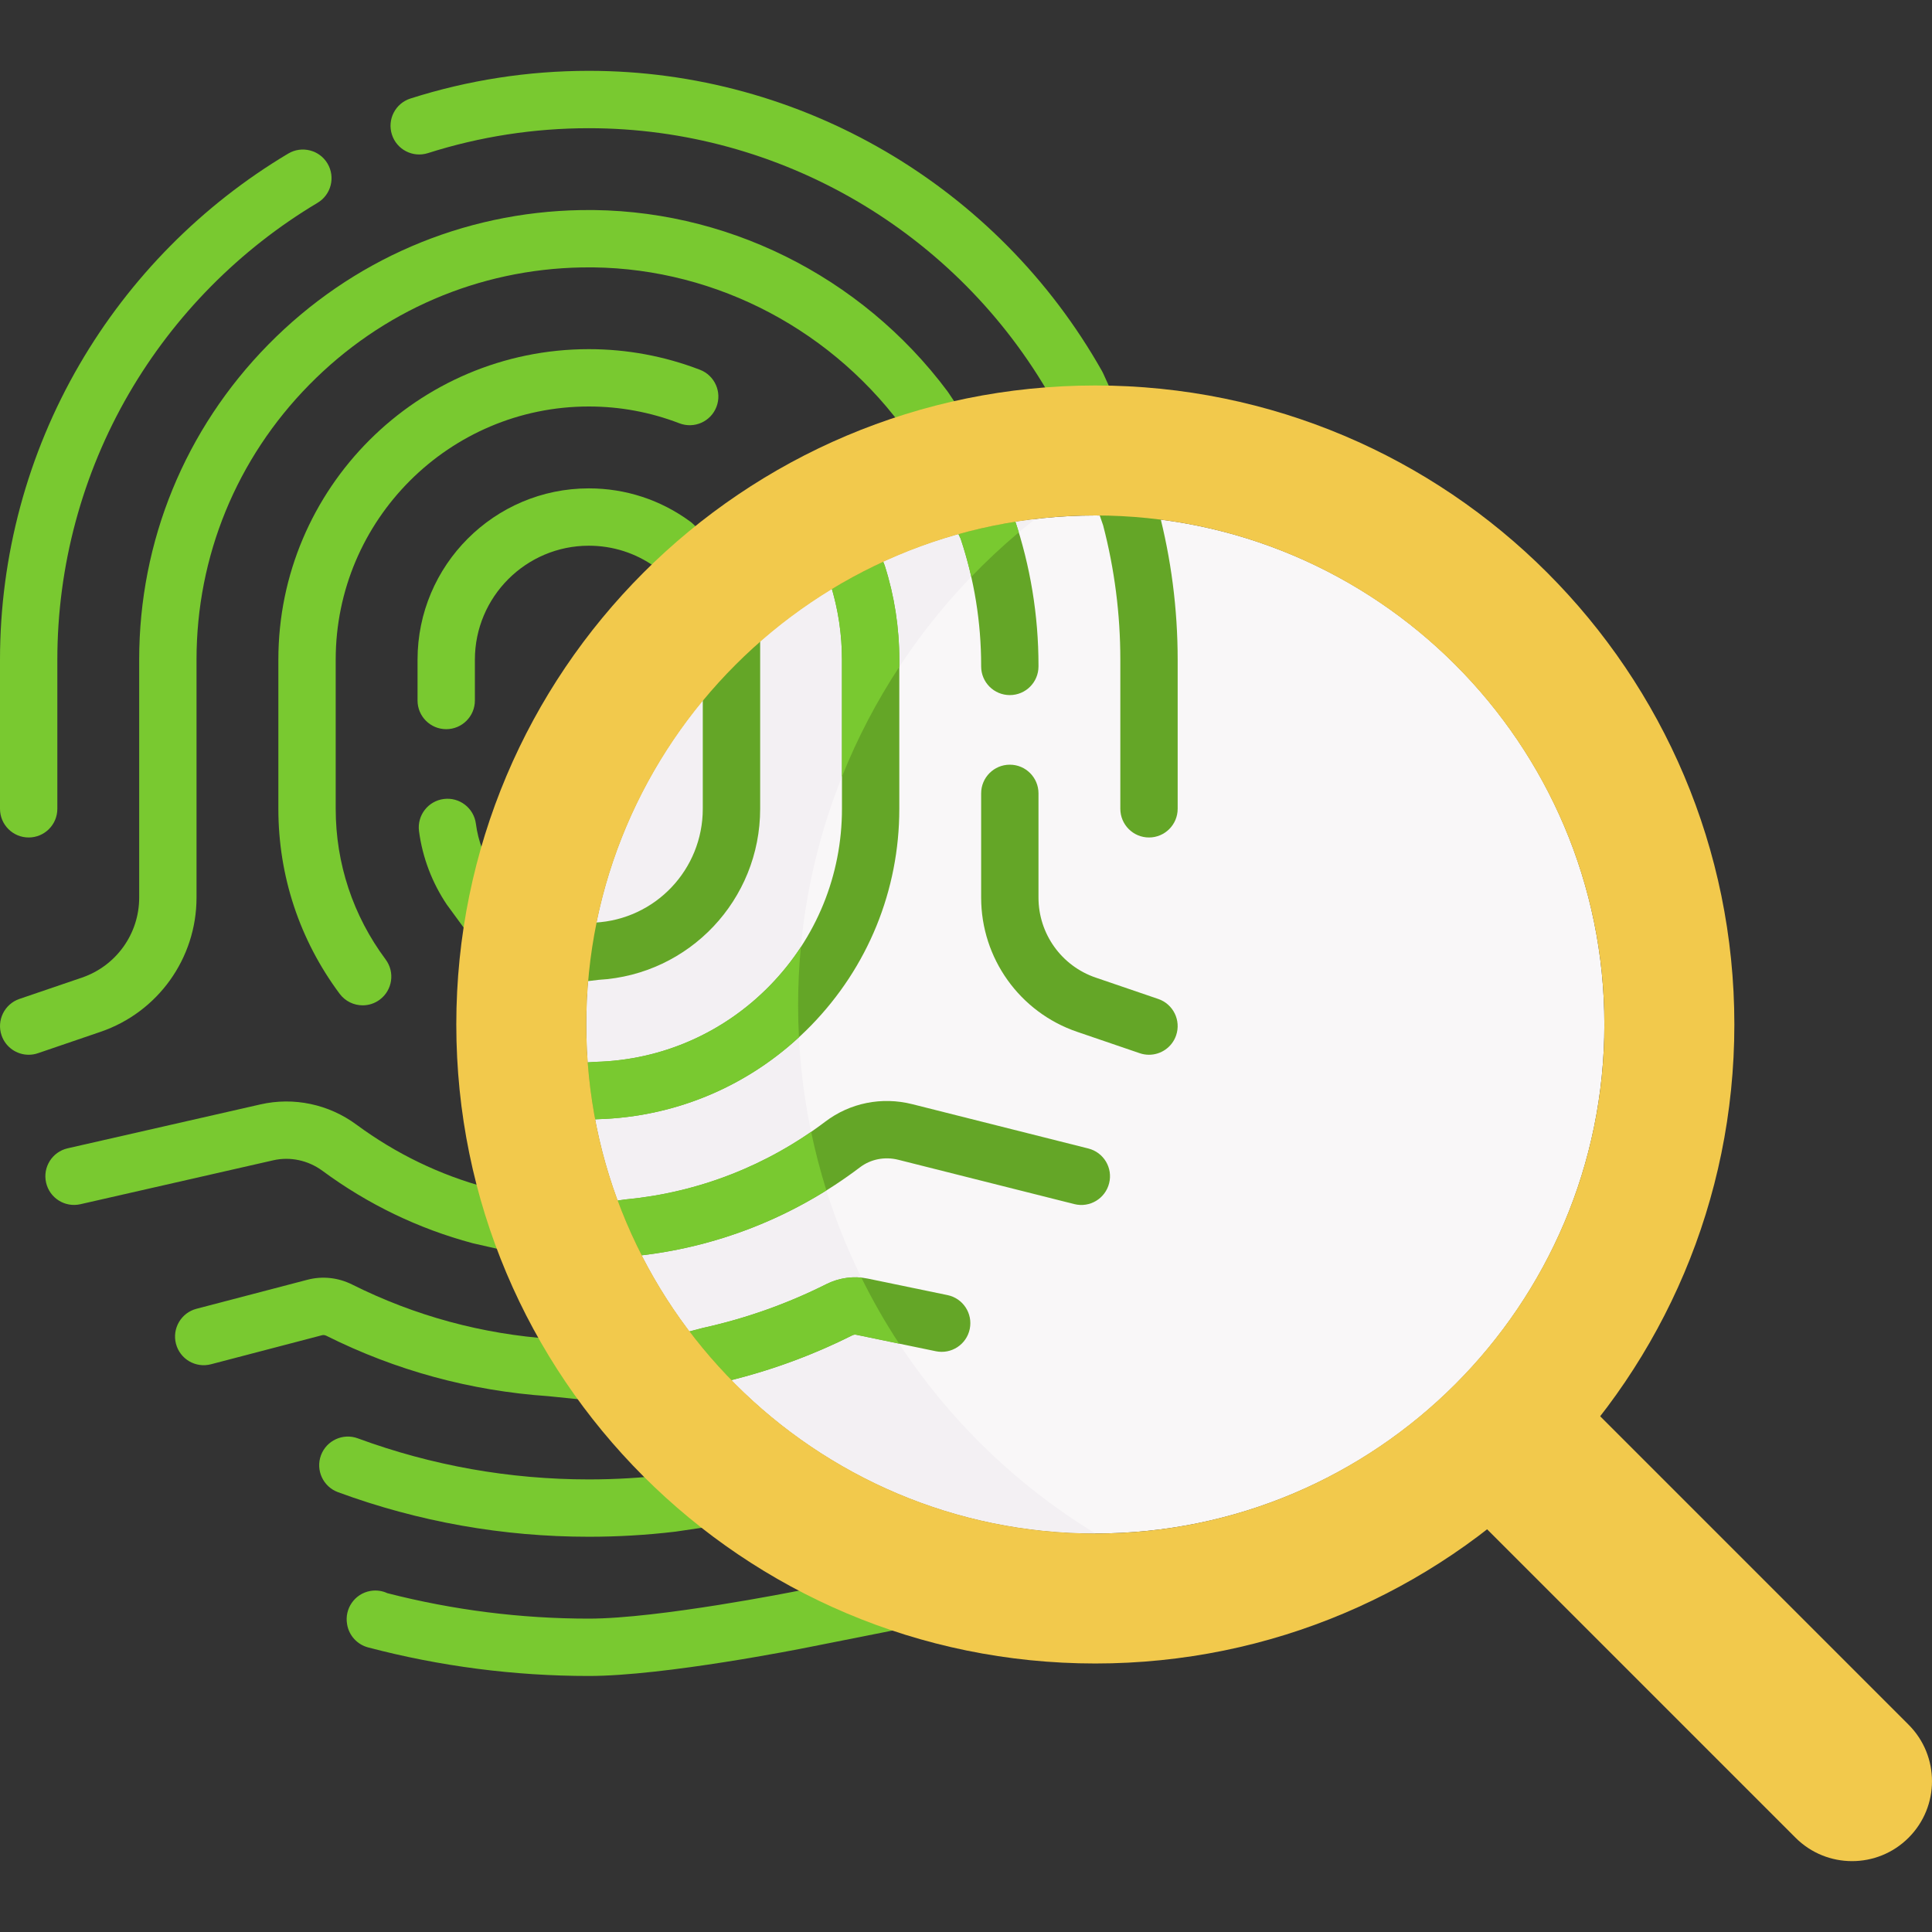 <svg width="50" height="50" viewBox="0 0 50 50" fill="none" xmlns="http://www.w3.org/2000/svg">
<rect x="0" y="0" width="50" height="50" fill="#333333" stroke="none"/>
<g clip-path="url(#clip0)">
<path d="M49.394 44.635L41.412 36.653L40.466 35.21L37.272 38.238L38.486 39.578L46.468 47.56C47.276 48.368 48.586 48.368 49.394 47.56C50.202 46.752 50.202 45.443 49.394 44.635Z" fill="#F2C94C"/>
<path d="M28.347 39.687C35.623 39.687 41.521 33.789 41.521 26.513C41.521 19.238 35.623 13.34 28.347 13.34C21.072 13.34 15.174 19.238 15.174 26.513C15.174 33.789 21.072 39.687 28.347 39.687Z" fill="#F9F7F8"/>
<path d="M12.982 24.834C12.753 24.834 12.528 24.729 12.383 24.53L11.585 23.44C11.579 23.433 11.574 23.426 11.569 23.419C11.184 22.85 10.933 22.19 10.844 21.51C10.791 21.104 11.077 20.731 11.484 20.678C11.89 20.625 12.263 20.911 12.316 21.318C12.374 21.765 12.538 22.2 12.79 22.575L13.58 23.653C13.822 23.984 13.75 24.448 13.42 24.69C13.287 24.787 13.134 24.834 12.982 24.834Z" fill="#79C930"/>
<path d="M11.548 18.871C11.138 18.871 10.806 18.539 10.806 18.129V17.073C10.806 14.628 12.795 12.639 15.239 12.639C16.191 12.639 17.099 12.937 17.864 13.499C17.889 13.518 17.913 13.537 17.935 13.559L19.441 14.985C19.738 15.267 19.751 15.737 19.469 16.035C19.187 16.332 18.718 16.345 18.42 16.063L16.949 14.669C16.448 14.312 15.858 14.123 15.239 14.123C13.613 14.123 12.29 15.446 12.29 17.073V18.129C12.29 18.539 11.958 18.871 11.548 18.871Z" fill="#79C930"/>
<path d="M20.655 26.019C20.655 20.916 23.058 16.363 26.792 13.432C20.25 14.185 15.173 19.776 15.174 26.514C15.174 33.777 21.084 39.687 28.347 39.687H28.351C23.74 36.877 20.655 31.802 20.655 26.019Z" fill="#F3F0F3"/>
<path d="M13.228 25.628C12.858 25.628 12.538 25.352 12.492 24.975C12.442 24.569 12.732 24.198 13.139 24.149L15.339 23.881C15.357 23.879 15.374 23.878 15.392 23.877C16.96 23.797 18.188 22.504 18.188 20.931V14.753C18.188 14.343 18.521 14.011 18.93 14.011C19.34 14.011 19.673 14.343 19.673 14.753V20.931C19.673 23.286 17.84 25.225 15.494 25.358L13.318 25.622C13.288 25.626 13.257 25.628 13.228 25.628Z" fill="#64A627"/>
<path d="M13.228 29.106C12.839 29.106 12.513 28.804 12.488 28.411C12.462 28.002 12.772 27.649 13.181 27.623L15.382 27.483C15.391 27.482 15.4 27.482 15.41 27.481C17.12 27.437 18.724 26.736 19.925 25.506C21.128 24.274 21.79 22.649 21.79 20.932V17.073C21.79 16.41 21.691 15.755 21.495 15.128L20.725 13.323C20.564 12.946 20.739 12.51 21.116 12.349C21.493 12.188 21.929 12.364 22.09 12.741L22.874 14.579C22.883 14.6 22.892 14.623 22.899 14.645C23.148 15.428 23.274 16.245 23.274 17.073V20.933C23.274 23.039 22.462 25.032 20.987 26.543C19.518 28.047 17.556 28.907 15.463 28.965L13.276 29.104C13.26 29.105 13.244 29.106 13.228 29.106Z" fill="#64A627"/>
<path d="M20.655 26.02C20.655 25.509 20.679 25.007 20.726 24.509C20.494 24.863 20.227 25.196 19.925 25.506C18.724 26.736 17.12 27.437 15.41 27.481C15.4 27.481 15.391 27.482 15.382 27.483L15.21 27.494C15.247 27.993 15.312 28.485 15.404 28.968L15.462 28.965C17.413 28.911 19.247 28.163 20.677 26.843C20.663 26.571 20.655 26.295 20.655 26.02Z" fill="#79C930"/>
<path d="M21.79 17.07V20.101C22.19 19.099 22.689 18.148 23.274 17.258V17.07C23.274 16.242 23.148 15.425 22.899 14.642C22.892 14.62 22.884 14.598 22.874 14.576L22.858 14.538C22.401 14.749 21.957 14.985 21.53 15.245C21.702 15.836 21.79 16.449 21.79 17.07Z" fill="#79C930"/>
<path d="M26.134 17.989C25.724 17.989 25.392 17.657 25.392 17.247V17.222C25.392 16.101 25.213 14.997 24.861 13.941L23.77 11.661C23.593 11.291 23.75 10.848 24.119 10.671C24.489 10.494 24.932 10.65 25.109 11.02L26.22 13.341C26.232 13.368 26.244 13.395 26.253 13.424C26.666 14.646 26.876 15.924 26.876 17.222V17.247C26.876 17.657 26.544 17.989 26.134 17.989Z" fill="#64A627"/>
<path d="M24.805 13.823L24.861 13.94C24.97 14.265 25.061 14.594 25.137 14.927C25.526 14.523 25.937 14.139 26.366 13.777C26.338 13.685 26.309 13.593 26.279 13.501C25.778 13.581 25.285 13.689 24.805 13.823Z" fill="#79C930"/>
<path d="M0.742 27.297C0.434 27.297 0.145 27.103 0.04 26.794C-0.092 26.407 0.115 25.985 0.503 25.852L2.122 25.3C3.007 24.997 3.602 24.166 3.602 23.23V17.072C3.602 14.005 4.789 11.108 6.945 8.916C9.099 6.727 11.97 5.491 15.03 5.437C18.73 5.371 22.279 7.125 24.522 10.129C24.529 10.14 24.537 10.15 24.544 10.161L25.7 11.889C25.928 12.23 25.837 12.691 25.496 12.919C25.155 13.147 24.694 13.055 24.466 12.714L23.321 11.002C21.362 8.389 18.276 6.861 15.056 6.921C12.387 6.968 9.883 8.046 8.004 9.957C6.122 11.87 5.086 14.396 5.086 17.072V23.23C5.086 24.801 4.087 26.197 2.601 26.704L0.982 27.257C0.903 27.284 0.822 27.297 0.742 27.297Z" fill="#79C930"/>
<path d="M29.736 21.674C29.326 21.674 28.994 21.341 28.994 20.931V17.072C28.994 15.895 28.844 14.726 28.549 13.596L27.958 11.882C27.824 11.495 28.03 11.072 28.417 10.939C28.805 10.805 29.227 11.011 29.361 11.398L29.961 13.139C29.967 13.156 29.973 13.174 29.977 13.192C30.309 14.452 30.478 15.758 30.478 17.072V20.931C30.478 21.341 30.146 21.674 29.736 21.674Z" fill="#64A627"/>
<path d="M28.742 12.621C28.46 12.621 28.19 12.46 28.066 12.186L27.215 10.313C24.769 5.997 20.183 3.318 15.239 3.318C13.82 3.318 12.418 3.535 11.074 3.963C10.683 4.087 10.266 3.871 10.142 3.481C10.017 3.09 10.233 2.673 10.624 2.549C12.114 2.074 13.667 1.833 15.239 1.833C20.729 1.833 25.819 4.814 28.524 9.611C28.534 9.63 28.544 9.649 28.553 9.669L29.417 11.572C29.587 11.945 29.422 12.385 29.049 12.555C28.949 12.6 28.845 12.621 28.742 12.621Z" fill="#79C930"/>
<path d="M14.442 32.776C14.077 32.776 13.759 32.508 13.708 32.137C13.651 31.731 13.934 31.356 14.34 31.299L16.186 31.041C16.197 31.04 16.207 31.039 16.218 31.038C18.081 30.859 19.858 30.164 21.357 29.029C21.999 28.542 22.82 28.377 23.61 28.576L28.166 29.723C28.563 29.823 28.805 30.226 28.704 30.623C28.604 31.021 28.201 31.262 27.804 31.162L23.248 30.015C22.897 29.927 22.534 29.998 22.253 30.212C20.539 31.51 18.507 32.306 16.376 32.513L14.545 32.769C14.51 32.774 14.476 32.776 14.442 32.776Z" fill="#64A627"/>
<path d="M16.608 32.487C18.308 32.286 19.937 31.714 21.387 30.808C21.232 30.312 21.099 29.806 20.992 29.292C19.573 30.272 17.933 30.873 16.218 31.038C16.207 31.039 16.196 31.04 16.186 31.042L15.986 31.07C16.166 31.556 16.374 32.029 16.608 32.487Z" fill="#79C930"/>
<path d="M14.97 32.776C14.916 32.776 14.861 32.77 14.806 32.758L12.257 32.18C12.247 32.178 12.238 32.175 12.228 32.173C10.826 31.797 9.52 31.167 8.346 30.301C7.975 30.028 7.51 29.928 7.069 30.029L2.081 31.165C1.681 31.256 1.284 31.006 1.193 30.607C1.101 30.207 1.352 29.809 1.751 29.718L6.739 28.582C7.602 28.385 8.508 28.576 9.227 29.107C10.247 29.859 11.382 30.408 12.599 30.736L15.134 31.31C15.533 31.401 15.784 31.798 15.693 32.198C15.615 32.542 15.309 32.776 14.97 32.776Z" fill="#79C930"/>
<path d="M15.799 36.292C15.774 36.292 15.748 36.291 15.723 36.288L14.19 36.133C12.179 35.995 10.248 35.47 8.449 34.571C8.411 34.552 8.37 34.546 8.336 34.555L5.46 35.307C5.063 35.411 4.658 35.174 4.554 34.777C4.451 34.381 4.688 33.975 5.085 33.871L7.96 33.119C8.343 33.019 8.752 33.063 9.112 33.243C10.738 34.056 12.484 34.53 14.303 34.652C14.311 34.653 14.319 34.654 14.328 34.654L15.873 34.811C16.28 34.853 16.578 35.217 16.536 35.625C16.497 36.007 16.175 36.292 15.799 36.292Z" fill="#79C930"/>
<path d="M15.239 39.771C13.011 39.771 10.826 39.383 8.746 38.617C8.362 38.475 8.165 38.049 8.306 37.664C8.448 37.28 8.875 37.082 9.259 37.224C11.174 37.929 13.186 38.287 15.239 38.287C15.925 38.287 16.617 38.246 17.294 38.166L20.917 37.631C21.322 37.571 21.7 37.852 21.76 38.257C21.819 38.662 21.539 39.04 21.134 39.099L17.501 39.636C17.494 39.637 17.487 39.638 17.48 39.639C16.741 39.727 15.987 39.771 15.239 39.771Z" fill="#79C930"/>
<path d="M15.239 43.374C13.31 43.374 11.388 43.125 9.527 42.635C9.247 42.561 9.036 42.332 8.985 42.048L8.983 42.035C8.911 41.632 9.18 41.246 9.583 41.174C9.738 41.147 9.891 41.169 10.024 41.231C11.725 41.668 13.479 41.89 15.239 41.89C17.051 41.89 20.583 41.184 20.619 41.177L24.819 40.344C25.22 40.264 25.611 40.525 25.691 40.927C25.771 41.329 25.509 41.72 25.107 41.8L20.909 42.633C20.76 42.663 17.199 43.374 15.239 43.374Z" fill="#79C930"/>
<path d="M17.185 36.137C16.855 36.137 16.554 35.915 16.467 35.581C16.364 35.184 16.602 34.779 16.999 34.676L18.189 34.367C18.198 34.365 18.206 34.363 18.215 34.361C19.316 34.117 20.383 33.737 21.387 33.233C21.72 33.066 22.101 33.015 22.459 33.09L24.521 33.517C24.923 33.6 25.18 33.993 25.097 34.394C25.014 34.796 24.621 35.053 24.22 34.97L22.158 34.543C22.125 34.536 22.088 34.542 22.053 34.56C20.944 35.117 19.765 35.536 18.549 35.807L17.372 36.112C17.309 36.129 17.247 36.137 17.185 36.137Z" fill="#64A627"/>
<path d="M18.93 35.716C20.011 35.446 21.06 35.058 22.053 34.56C22.088 34.542 22.125 34.536 22.158 34.543L23.269 34.773C22.91 34.226 22.583 33.655 22.292 33.064C21.984 33.033 21.669 33.092 21.387 33.233C20.383 33.737 19.316 34.117 18.215 34.361C18.206 34.363 18.198 34.365 18.189 34.367L17.844 34.456C18.18 34.899 18.543 35.319 18.93 35.716Z" fill="#79C930"/>
<path d="M28.347 9.976C37.481 9.976 44.885 17.38 44.885 26.514C44.885 35.647 37.481 43.051 28.347 43.051C19.213 43.051 11.809 35.647 11.809 26.514C11.809 17.38 19.213 9.976 28.347 9.976ZM41.521 26.514C41.521 19.25 35.611 13.34 28.347 13.34C21.084 13.34 15.174 19.25 15.174 26.514C15.174 33.777 21.084 39.687 28.347 39.687C35.611 39.687 41.521 33.777 41.521 26.514Z" fill="#F2C94C"/>
<path d="M0.742 21.674C0.332 21.674 0 21.342 0 20.932V17.073C0 14.388 0.711 11.747 2.057 9.434C3.361 7.191 5.229 5.304 7.458 3.975C7.81 3.765 8.266 3.88 8.476 4.232C8.685 4.584 8.57 5.04 8.218 5.249C6.205 6.45 4.518 8.155 3.34 10.18C2.126 12.267 1.484 14.65 1.484 17.073V20.932C1.484 21.342 1.152 21.674 0.742 21.674Z" fill="#79C930"/>
<path d="M29.736 27.297C29.656 27.297 29.575 27.284 29.496 27.257L27.877 26.704C26.39 26.197 25.392 24.801 25.392 23.23V20.532C25.392 20.122 25.724 19.79 26.134 19.79C26.544 19.79 26.876 20.122 26.876 20.532V23.23C26.876 24.166 27.471 24.998 28.356 25.3L29.975 25.853C30.363 25.985 30.57 26.407 30.438 26.795C30.333 27.103 30.044 27.297 29.736 27.297Z" fill="#64A627"/>
<path d="M9.386 26.018C9.159 26.018 8.936 25.914 8.79 25.719C7.752 24.324 7.204 22.668 7.204 20.93V17.071C7.204 12.64 10.808 9.036 15.239 9.036C16.226 9.036 17.194 9.216 18.116 9.57C18.498 9.717 18.689 10.147 18.542 10.529C18.395 10.912 17.965 11.102 17.583 10.955C16.832 10.666 16.043 10.52 15.239 10.52C11.627 10.52 8.688 13.459 8.688 17.071V20.93C8.688 22.347 9.135 23.696 9.981 24.832C10.225 25.161 10.157 25.626 9.828 25.871C9.695 25.97 9.54 26.018 9.386 26.018Z" fill="#79C930"/>
</g>
<defs>
<clipPath id="clip0">
<rect width="50" height="50" fill="white"/>
</clipPath>
</defs>
</svg>
